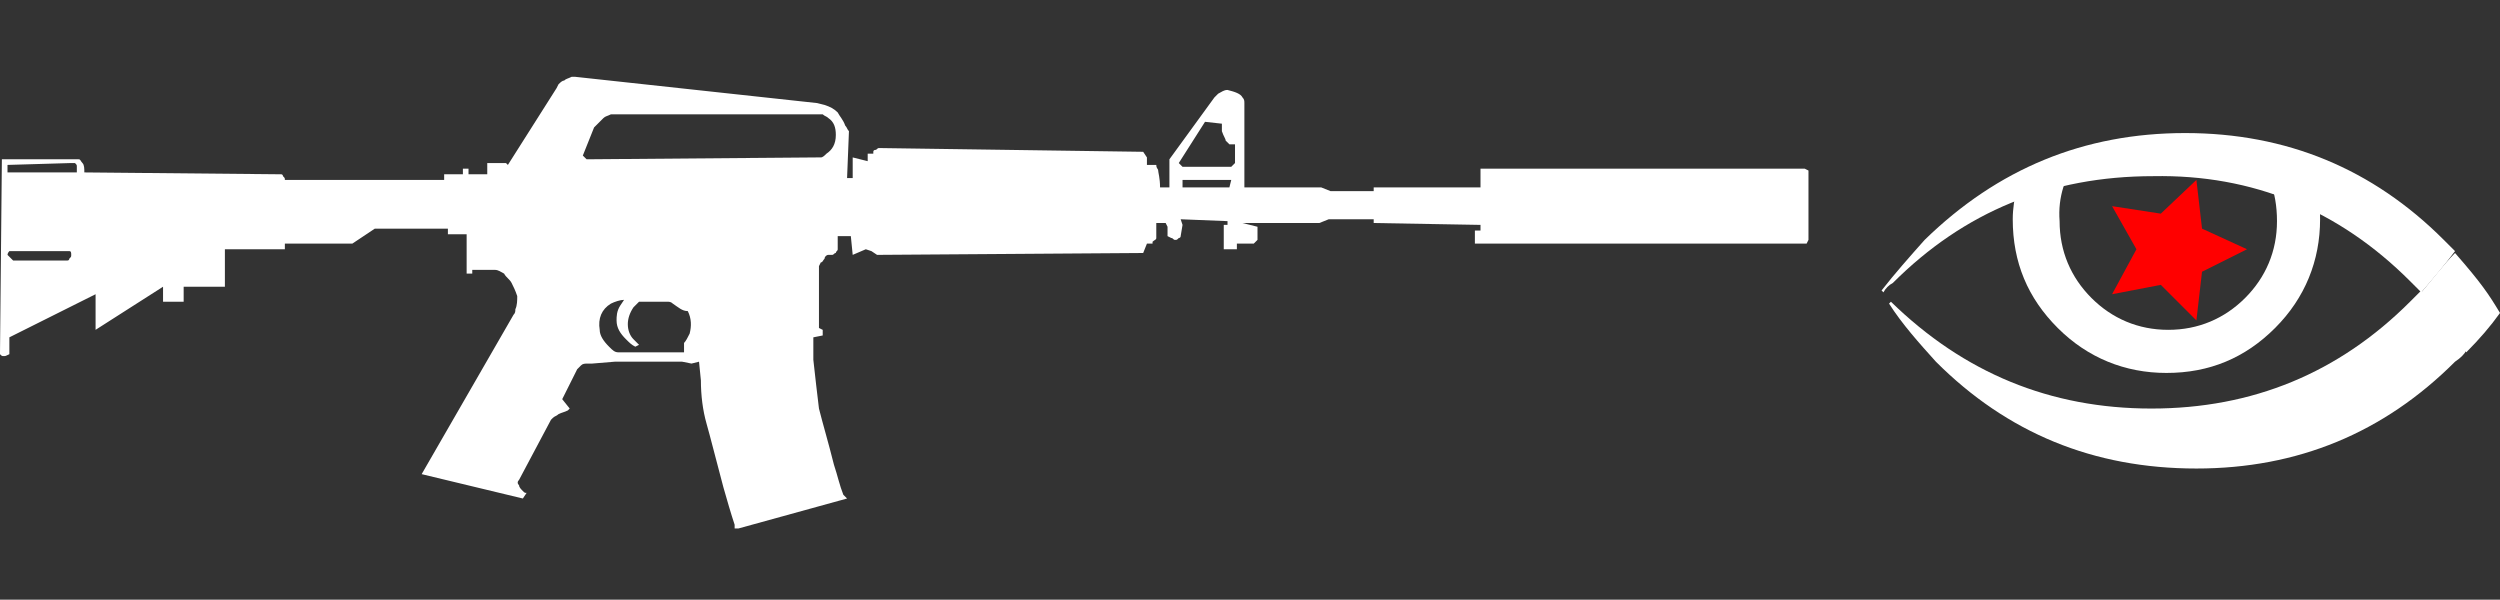 <?xml version="1.0" encoding="utf-8"?>
<!-- Generator: Adobe Illustrator 21.0.2, SVG Export Plug-In . SVG Version: 6.00 Build 0)  -->
<svg version="1.1" id="Слой_1" xmlns="http://www.w3.org/2000/svg" xmlns:xlink="http://www.w3.org/1999/xlink" x="0px" y="0px"
	 width="133.4px" height="32px" viewBox="0 0 133.4 32" enable-background="new 0 0 133.4 32" xml:space="preserve">
<rect x="0" y="0" width="133.4" height="32" fill="#333333" stroke="none"/>
<g id="Selected_Items">
	<g>
		<g id="Selected_Items_31_">
			<path fill="#FFFFFF" d="M96.5,9.1v3.7L96.4,13l-17.7,0l0-0.7l0.3,0l0-0.3l-5.7-0.1v-0.2l-2.4,0l-0.5,0.2l-4.1,0l0.8,0.2v0.7
				l-0.2,0.2l-0.9,0v0.3h-0.7V12h0.2v-0.2l-2.5-0.1L63.1,12L63,12.6c0,0.1-0.1,0.1-0.1,0.1c-0.1,0.1-0.1,0.1-0.2,0.1
				c-0.1,0-0.1-0.1-0.2-0.1l-0.2-0.1l0-0.5l-0.1-0.2h-0.5l0,0.8c0,0.1-0.1,0.1-0.2,0.2L61.5,13h-0.3L61,13.5l-14.2,0.1l-0.3-0.2
				l-0.3-0.1l-0.7,0.3l-0.1-1l-0.7,0l0,0.6l0,0.1c0,0.1-0.1,0.1-0.1,0.2c-0.1,0-0.1,0.1-0.2,0.1l-0.1,0c0,0-0.1,0-0.1,0
				c-0.1,0-0.2,0.1-0.2,0.2c-0.1,0.1-0.1,0.2-0.2,0.2l-0.1,0.2v3.3l0.2,0.1l0,0.3L43.4,18v1.2c0.1,0.9,0.2,1.8,0.3,2.6
				c0.2,0.8,0.5,1.8,0.8,3c0.2,0.6,0.3,1.1,0.5,1.6l0.2,0.2l-5.8,1.6h-0.2v-0.2c-0.2-0.6-0.4-1.3-0.6-2c-0.4-1.5-0.7-2.7-0.9-3.4
				c-0.2-0.7-0.3-1.5-0.3-2.3l-0.1-1l-0.4,0.1l-0.5-0.1h-3.6l-1.2,0.1c-0.1,0-0.1,0-0.2,0c-0.2,0-0.3,0-0.4,0.1
				c-0.1,0.1-0.2,0.2-0.2,0.2l-0.8,1.6l0.4,0.5l-0.1,0.1c-0.2,0.1-0.3,0.1-0.5,0.2c-0.1,0.1-0.2,0.1-0.3,0.2l-0.1,0.1l-1.7,3.2
				c-0.1,0.1-0.1,0.2,0,0.3c0,0.1,0.1,0.2,0.2,0.3c0.1,0.1,0.1,0.1,0.2,0.1l-0.2,0.3l-5.4-1.3l4.9-8.5c0.1-0.1,0.1-0.2,0.1-0.3
				c0.1-0.2,0.1-0.5,0.1-0.7c-0.1-0.3-0.2-0.5-0.3-0.7c-0.1-0.2-0.3-0.3-0.4-0.5c-0.2-0.1-0.3-0.2-0.5-0.2l-1.2,0v0.2l-0.3,0l0-2.1
				l-1,0l0-0.3h-3.9L18.8,13L15.2,13v0.3l-3.2,0l0,2H9.8v0.8H8.7v-0.8l-3.6,2.3v-1.9L0.5,18l0,0.8l0,0.1C0.3,19,0.3,19,0.2,19
				S0.1,19,0,18.9l0-0.1L0.1,8.5h4.1c0.1,0,0.1,0.1,0.2,0.2c0.1,0.1,0.1,0.3,0.1,0.5L15,9.3c0.1,0,0.1,0.1,0.1,0.1
				c0.1,0.1,0.1,0.1,0.1,0.2l8.5,0l0-0.3h1V9L25,9l0,0.3l1,0V8.7h1l0.1,0.1l2.6-4.1l0.1-0.2c0.1-0.1,0.2-0.2,0.3-0.2
				c0.1-0.1,0.2-0.1,0.4-0.2c0.1,0,0.2,0,0.2,0l12.9,1.4L44,5.6c0.3,0.1,0.5,0.2,0.7,0.4c0.1,0.2,0.3,0.4,0.4,0.7
				c0.1,0.1,0.1,0.2,0.2,0.3l-0.1,2.5l0.3,0l0-1.1l0.8,0.2V8.2l0.3,0c0,0,0-0.1,0-0.1c0-0.1,0.1-0.1,0.1-0.1c0.1,0,0.1-0.1,0.2-0.1
				L61,8.1l0.2,0.3v0.4l0.4,0l0.1,0C61.7,9,61.8,9,61.8,9.1c0,0.1,0.1,0.4,0.1,0.9h0.5l0-1.5l2.4-3.3L65,5c0.2-0.1,0.3-0.2,0.5-0.2
				c0.4,0.1,0.7,0.2,0.8,0.4c0.1,0.1,0.1,0.2,0.1,0.3c0,0.1,0,0.1,0,0.1l0,4.4h4.1l0.5,0.2l2.3,0V10H79V9h17.3L96.5,9.1z M65.6,7.7
				c-0.1-0.1-0.1-0.1-0.2-0.2c0-0.1-0.1-0.2-0.2-0.5l0-0.4l-0.9-0.1l-1.4,2.2l0.2,0.2h2.6l0.2-0.2V7.7H65.6z M63.1,10h2.5l0.1-0.4
				h-2.6C63.1,9.6,63.1,10,63.1,10z M43.7,6.1H32.9c-0.1,0-0.2,0-0.3,0c-0.2,0.1-0.3,0.1-0.4,0.2c-0.1,0.1-0.2,0.2-0.3,0.3l-0.2,0.2
				l-0.6,1.5l0.2,0.2l12.3-0.1l0.2,0c0.1,0,0.2-0.1,0.3-0.2c0.3-0.2,0.5-0.5,0.5-1c0-0.4-0.1-0.7-0.4-0.9c-0.1-0.1-0.2-0.1-0.3-0.2
				L43.7,6.1z M3.7,13.4l-0.2,0H0.7l-0.2,0c-0.1,0.1-0.1,0.2-0.1,0.2s0.1,0.1,0.2,0.2c0,0,0.1,0.1,0.1,0.1h2.9
				c0.1,0,0.1-0.1,0.1-0.1c0.1-0.1,0.1-0.1,0.1-0.2C3.8,13.5,3.8,13.4,3.7,13.4z M0.4,8.8v0.4h3.7c0-0.1,0-0.2,0-0.3
				c0-0.1,0-0.1-0.1-0.2l-0.2,0L0.4,8.8z M35.9,16.2c-0.1-0.1-0.2-0.1-0.3-0.1h-1.5c-0.1,0.1-0.2,0.2-0.3,0.3
				c-0.2,0.3-0.3,0.6-0.3,0.9c0,0.3,0.1,0.6,0.3,0.8c0.1,0.1,0.2,0.2,0.3,0.3l-0.2,0.1c-0.2-0.1-0.3-0.2-0.5-0.4
				c-0.3-0.3-0.5-0.6-0.5-1c0-0.2,0-0.5,0.2-0.8l0.2-0.3c-0.2,0-0.5,0.1-0.7,0.2c-0.5,0.3-0.7,0.8-0.6,1.4c0,0.3,0.2,0.6,0.5,0.9
				c0.2,0.2,0.3,0.3,0.5,0.3h3.5v-0.5c0.1-0.1,0.2-0.3,0.3-0.5c0.1-0.4,0.1-0.8-0.1-1.2C36.4,16.6,36.2,16.4,35.9,16.2z"/>
		</g>
	</g>
</g>
<g id="guides">
</g>
<g id="Flash_2_">
	<path fill="#FFFFFF" d="M123.8,11.7c0,2.2-0.8,4.2-2.4,5.8c-1.6,1.6-3.5,2.4-5.8,2.4c-2.2,0-4.2-0.8-5.8-2.4
		c-1.6-1.6-2.4-3.5-2.4-5.8c0-0.6,0.1-1.1,0.2-1.7c0.2-0.1,0.4-0.1,0.6-0.3c0.8-0.4,1.5-0.8,2.3-1.1c0.1,0,0.3-0.1,0.4-0.2
		c-0.7,1-1.1,2.1-1,3.4c0,1.6,0.6,3,1.7,4.1c1.1,1.1,2.5,1.7,4.1,1.7c1.6,0,3-0.6,4.1-1.7c1.1-1.1,1.7-2.5,1.7-4.1
		c0-1.6-0.5-2.9-1.6-4.1c0.7,0.2,1.4,0.4,2.1,0.8c0,0,0,0,0,0c0.4,0.2,0.8,0.4,1.2,0.5C123.7,10,123.8,10.8,123.8,11.7z"/>
	<path fill="#FFFFFF" d="M131.6,18.7c-0.7-1.1-1.5-2.2-2.4-3.2c-0.2,0.2-0.4,0.4-0.6,0.6c-3.8,3.8-8.4,5.7-13.8,5.7
		s-10-1.9-13.9-5.7l-0.1,0.1c0.7,1.1,1.6,2.1,2.5,3.1c3.8,3.8,8.4,5.7,13.9,5.7c5.4,0,10-1.9,13.8-5.7
		C131.3,19.1,131.5,18.9,131.6,18.7L131.6,18.7z"/>
	<path fill="#FFFFFF" d="M129.2,15.6c0.9,1,1.7,2.1,2.4,3.2c0.7-0.7,1.3-1.4,1.8-2.1c-0.6-1-1-1.6-2.4-3.2
		C130.4,14.1,129.8,14.9,129.2,15.6L129.2,15.6z"/>
	<polygon fill="#FF0000" points="119.9,13.3 117.5,14.5 117.2,17.1 115.3,15.2 112.7,15.7 114,13.3 112.7,11 115.3,11.4 117.2,9.6 
		117.5,12.2 	"/>
	<path fill="#FFFFFF" d="M128.6,15c0.2,0.2,0.4,0.4,0.6,0.6c0.6-0.7,1.2-1.4,1.8-2.2c-0.2-0.2-0.4-0.4-0.6-0.6
		c-3.8-3.8-8.4-5.7-13.8-5.7c-5.4,0-10,1.9-13.9,5.7c-0.8,0.9-1.6,1.8-2.3,2.7l0.1,0.1c0.1-0.2,0.3-0.4,0.5-0.5
		c3.8-3.8,8.4-5.7,13.9-5.7C120.2,9.3,124.8,11.2,128.6,15L128.6,15z"/>
</g>
</svg>
